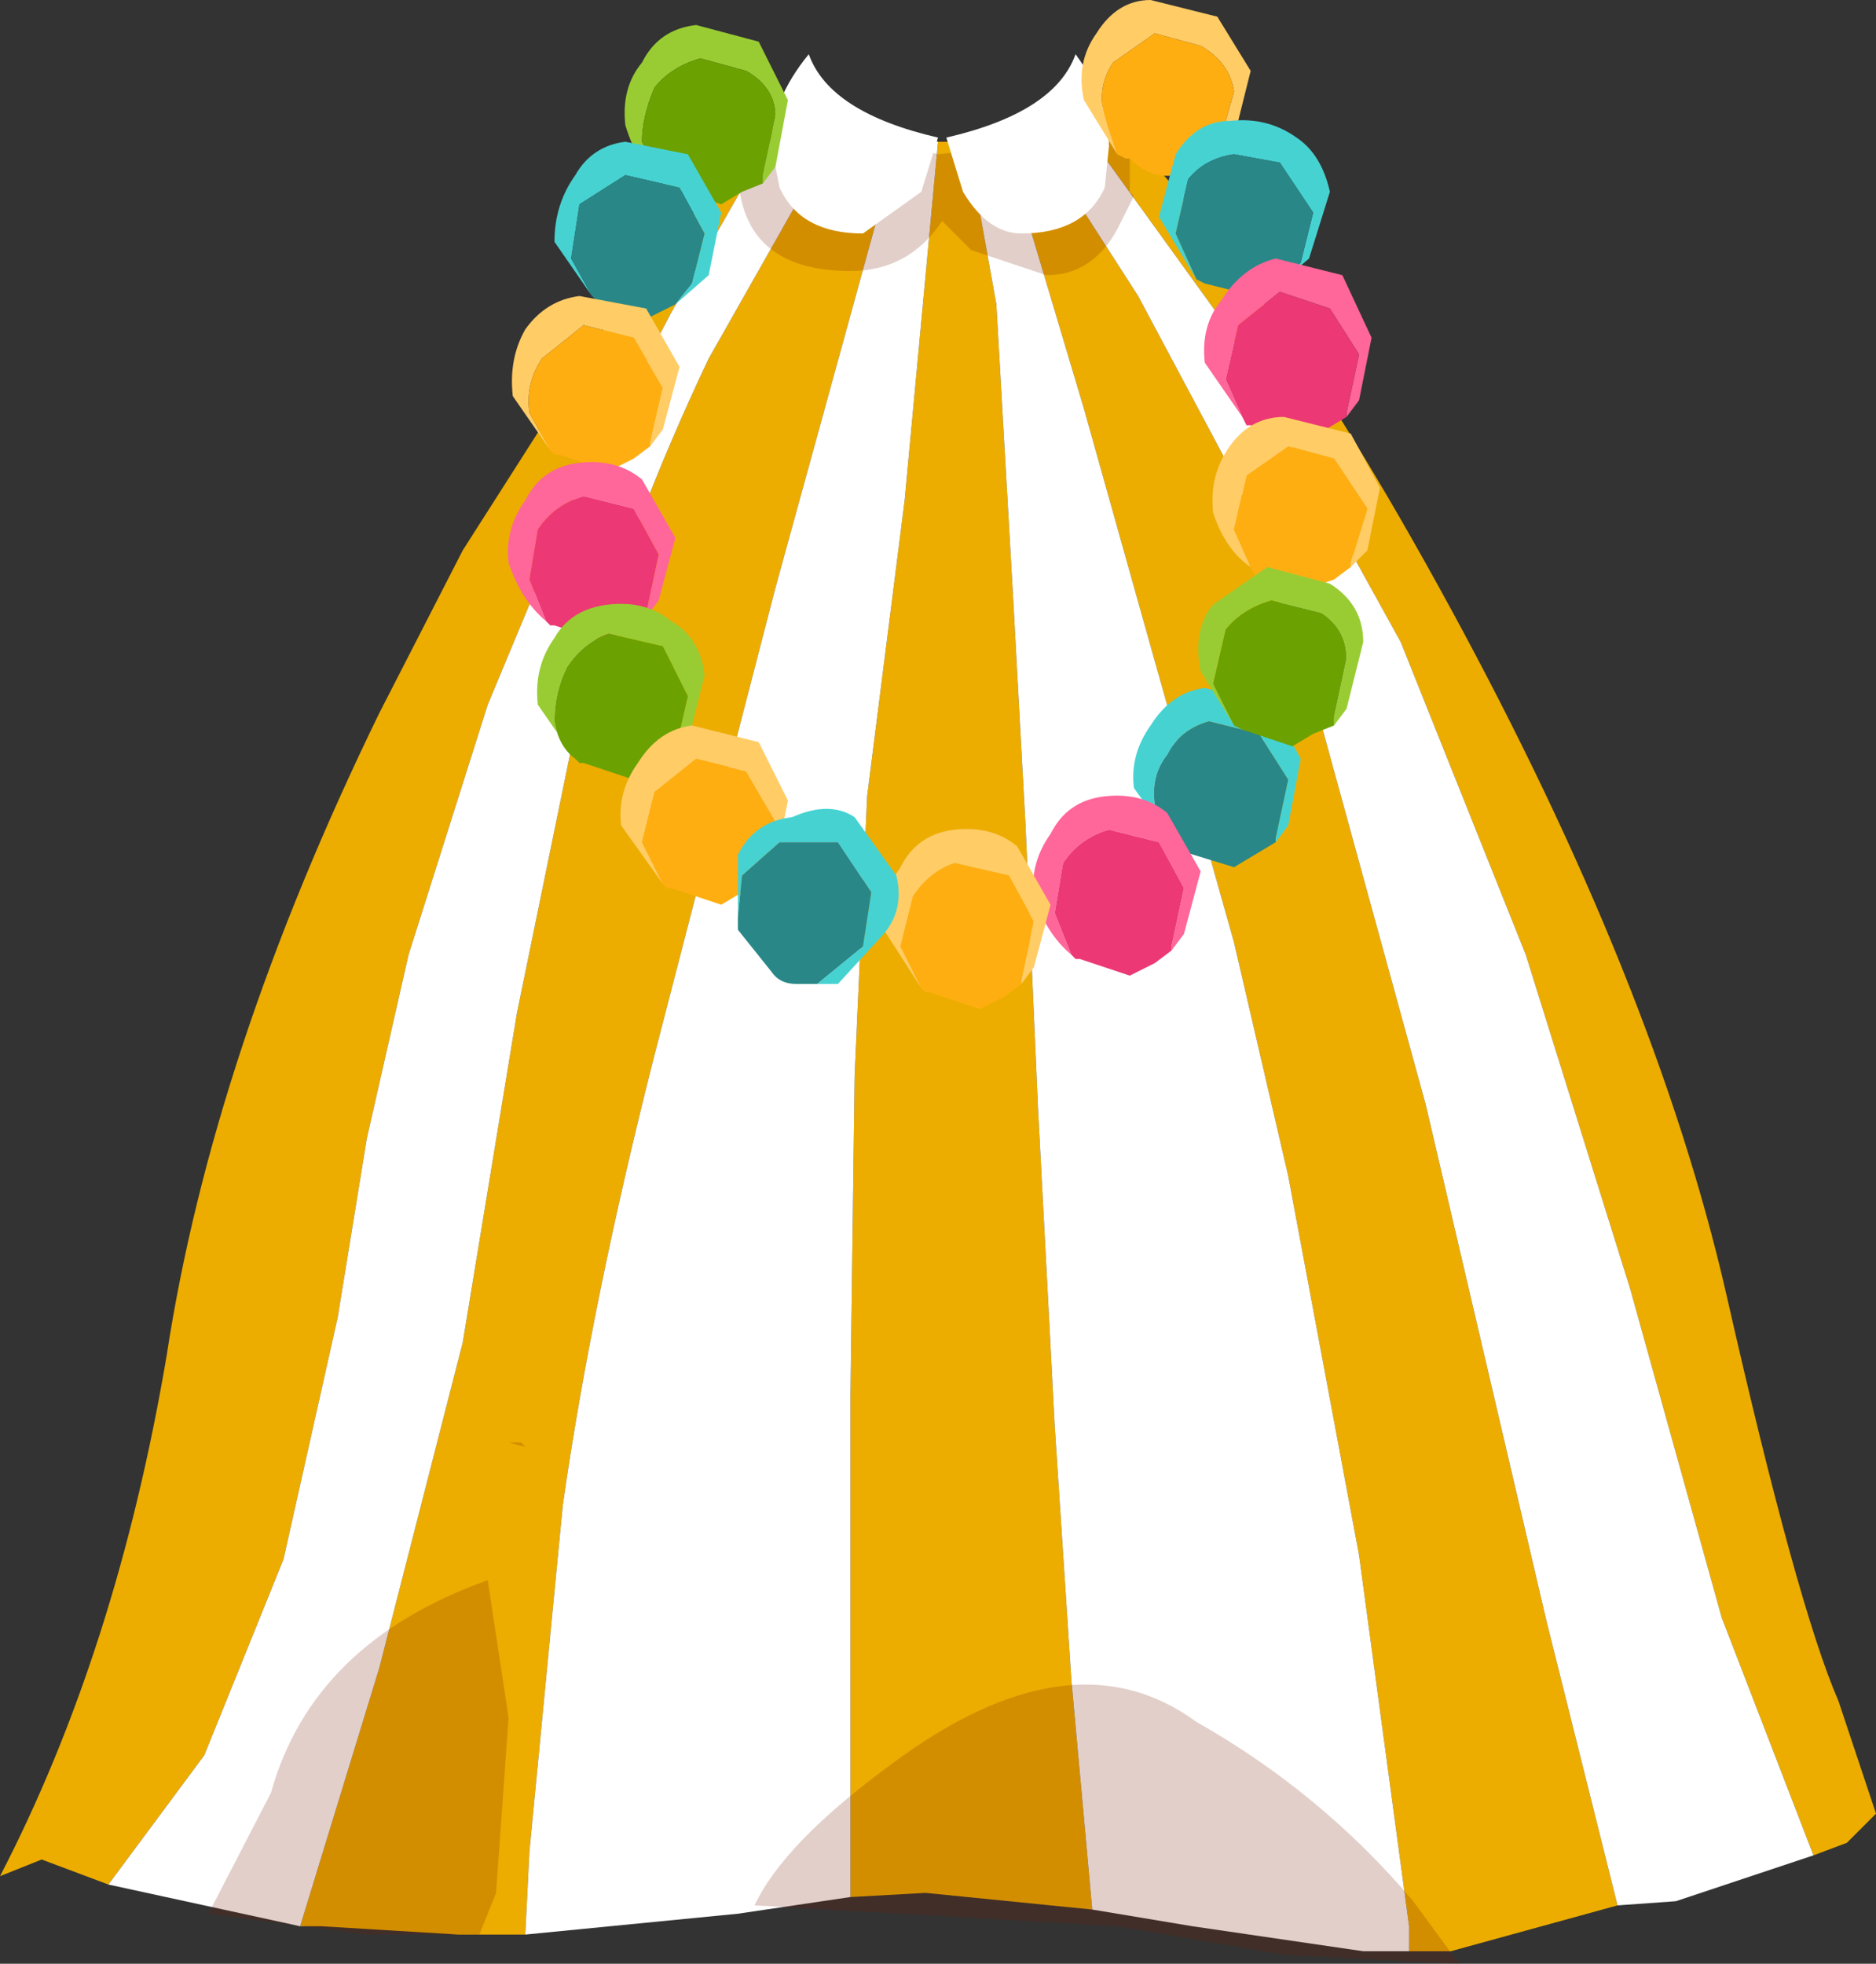 <svg xmlns="http://www.w3.org/2000/svg" xmlns:ffdec="https://www.free-decompiler.com/flash" xmlns:xlink="http://www.w3.org/1999/xlink" ffdec:objectType="frame" width="22.5" height="23.55"><rect width="100%" height="100%" fill="#333333" stroke="none"/><use ffdec:characterId="3" xlink:href="#a" width="22.5" height="23.55"/><defs><g id="a" fill-rule="evenodd"><path fill="#ecad00" d="M9.6.95h.05l-1.6 2.8-1.2 2.3-1 2.4-.95 3-.5 2.2-.35 2.15-.65 2.9-.95 2.35L1.3 22.6l-.8-.3-.5.2q1.4-2.7 2-6.25.55-3.6 2.55-7.7l1-1.95L7.4 3.7zm1.1.6.1.05-1.5 5.45-1.45 5.6q-.75 2.95-1.1 5.4l-.4 4.15-.05 1h-.8l-1.65-.1H3.6l.95-3.1 1-3.9.65-3.95.8-3.9Q7.55 6.3 8.5 4.3l1.7-3 .05.05h.05l.15.1zm1.3 0 .3-.1 1.35 2.1 1.2 2.25 1 2.9 1.25 4.55 1.45 6.2.85 3.4-2 .55h-.5v-.3l-.6-4.45-.85-4.55-.65-2.8-1-3.55L13 4.9zm-.5.15h.1l.35 1.95.2 3.5.15 2.75.15 3.4.2 3.8.2 3.05.25 2.75-2-.2-.9.05v-6l.05-3.85.15-3.35.45-3.55.4-4.3zm11 20.05-.35.35-.4.15-1.1-2.85-1.1-3.95-1.25-4-1.5-3.75-2.1-3.8-1.95-2.7.2-.1q2 1.7 4.45 6.2t3.3 8.2q.85 3.75 1.35 4.9z"/><path fill="#fff" d="M10.8 1.6h.05l.4.1-.4 4.3-.45 3.55-.15 3.35-.05 3.85v6l-1.35.2-2.55.25.05-1 .4-4.15q.35-2.45 1.1-5.4l1.45-5.6zM9.65.95l.55.35-1.7 3q-.95 2-1.5 3.95l-.8 3.9-.65 3.95-1 3.9-.95 3.1-2.3-.5 1.15-1.55.95-2.35.65-2.9.35-2.15.5-2.2.95-3 1-2.4 1.2-2.3zm2.3 2.7L11.6 1.7l.4-.15 1 3.35.8 2.85 1 3.55.65 2.8.85 4.55.6 4.45v.3h-.55l-2.05-.3-1.2-.2-.25-2.75-.2-3.05-.2-3.8-.15-3.4-.15-2.75zm.35-2.2.15-.1.3-.15 1.95 2.7 2.1 3.8 1.5 3.75 1.25 4 1.1 3.95 1.1 2.85-1.65.55-.7.05-.85-3.4-1.45-6.2-1.25-4.55-1-2.9-1.2-2.25z"/><path fill="#772000" fill-opacity=".212" d="m6.25 17.3.05.05-.2-.05zm7.05-14v.05zm-.1-2.1v.05l.3.35.05.1v.6l.05.05-.2.4q-.3.55-.85.55l-.9-.3-.35-.35q-.4.6-1.1.6-1.35 0-1.35-1.25l.25-.3.2-.35.2.15-.1.2.25.5.4.3q.4 0 .7-.5l.15-.25.35.1.45-.05.05.1q.25.45.8.45l.3-.55zM6.1 20.6l-.15 2.1-.2.5H4.4l-1.9-.25.75-1.45q.5-1.8 2.6-2.55zm8.25.05q1.5.85 2.6 2.15l.55.75-2-.1h-.05l-2.05-.35-4.35-.25q.35-.75 1.65-1.7 2.15-1.6 3.65-.5"/><path fill="#fff" d="M12.25 2.8q-.4 0-.7-.5l-.2-.65q1.3-.3 1.55-1 .4.55.4 1.1l-.05.5q-.25.55-1 .55m-1.9 0q-.75 0-1-.55l-.1-.5q0-.55.45-1.1.25.7 1.55 1l-.2.65z"/><path fill="#fc6" d="M13.4 1.85 13 1.2q-.1-.45.15-.8.25-.4.65-.4l.8.2.4.65-.2.8-.2.2V1.8l.2-.7q-.05-.35-.4-.55L13.85.4l-.5.35q-.2.3-.1.65z"/><path fill="#ffae12" d="m13.4 1.85-.15-.45q-.1-.35.1-.65l.5-.35.55.15q.35.2.4.55l-.2.7v.05l-.2.1-.3.15q-.3.05-.55-.2h-.05z"/><path fill="#9c3" d="M7.95 2.2q-.3-.2-.45-.7-.05-.45.2-.75.2-.4.65-.45l.75.2.35.7-.15.8-.15.2v-.1l.15-.7q0-.35-.35-.55L8.4.7q-.35.1-.55.35-.15.35-.15.65z"/><path fill="#6ba100" d="m7.95 2.2-.25-.5q0-.3.15-.65.2-.25.55-.35l.55.15q.35.2.35.55l-.15.7v.1l-.25.1-.25.15-.6-.2z"/><path fill="#47d2d2" d="m7.1 3.55-.45-.65q0-.45.25-.8.2-.35.6-.4l.75.15.4.7-.15.75-.4.35.2-.25.15-.6-.3-.55-.65-.15-.55.35-.1.65z"/><path fill="#298787" d="m7.1 3.55-.25-.45.1-.65.55-.35.65.15.3.55-.15.6-.2.25-.3.15-.6-.15-.05-.05z"/><path fill="#fc6" d="m6.6 5.4-.45-.65q-.05-.45.15-.8.25-.35.65-.4l.8.15.4.7-.2.75-.15.2V5.3l.15-.65-.35-.6L7 3.9l-.5.4q-.2.3-.15.65z"/><path fill="#ffae12" d="m6.6 5.4-.25-.45q-.05-.35.15-.65l.5-.4.6.15.35.6-.15.65v.05l-.2.15-.3.15-.6-.2h-.05z"/><path fill="#f69" d="M6.55 7.45q-.3-.25-.45-.7-.05-.4.2-.75.2-.4.65-.45t.75.2l.4.7-.2.75-.15.2v-.05l.15-.7-.3-.55-.6-.15q-.35.1-.55.4l-.1.6z"/><path fill="#ec3874" d="m6.55 7.45-.2-.5.1-.6q.2-.3.55-.4l.6.15.3.55-.15.7v.05l-.2.15-.3.15-.6-.2H6.6z"/><path fill="#47d2d2" d="m14.1 10.15-.5-.7q-.05-.4.2-.75.25-.4.65-.45l.8.2.35.65-.15.8-.15.2v-.05l.15-.7-.35-.55-.6-.15q-.35.1-.5.4-.2.25-.15.6z"/><path fill="#298787" d="m14.1 10.15-.25-.5q-.05-.35.15-.6.15-.3.5-.4l.6.15.35.55-.15.7v.05l-.25.15-.25.15-.65-.2z"/><path fill="#9c3" d="m6.9 9.1-.45-.65q-.05-.45.2-.8.2-.35.65-.4t.75.2q.35.2.4.65l-.2.8-.15.15V9l.15-.65-.3-.6-.65-.15q-.3.1-.5.4-.15.3-.15.65.05.3.25.45"/><path fill="#6ba100" d="M6.9 9.1q-.2-.15-.25-.45 0-.35.15-.65.2-.3.5-.4l.65.15.3.6L8.1 9v.05l-.2.15-.3.15-.6-.2h-.05z"/><path fill="#f69" d="M14.05 11.4v-.05l.15-.7-.3-.55-.6-.15q-.35.1-.55.4l-.1.6.2.5q-.3-.25-.45-.7-.05-.4.2-.75.2-.4.65-.45t.75.2l.4.7-.2.75z"/><path fill="#ec3874" d="m12.85 11.45-.2-.5.1-.6q.2-.3.55-.4l.6.15.3.55-.15.7v.05l-.2.15-.3.15-.6-.2h-.05z"/><path fill="#fc6" d="m11.05 11.85-.45-.7q-.05-.4.2-.75.2-.4.65-.45t.75.2l.4.7-.2.75-.15.2v-.05l.15-.7-.3-.55-.65-.15q-.3.1-.5.4l-.15.6z"/><path fill="#ffae12" d="m11.05 11.85-.25-.5.15-.6q.2-.3.5-.4l.65.15.3.55-.15.7v.05l-.2.15-.3.15-.6-.2h-.05z"/><path fill="#fc6" d="m7.95 10.6-.5-.7q-.05-.4.2-.75.25-.4.65-.45l.8.2.35.7-.15.75-.15.2v-.05l.15-.65-.35-.6-.6-.15-.5.4-.15.6z"/><path fill="#ffae12" d="m7.95 10.6-.25-.5.15-.6.5-.4.6.15.35.6-.15.65v.05l-.25.15-.25.15-.6-.2H8z"/><path fill="#47d2d2" d="M8.85 11v-.75q.2-.4.65-.45.45-.2.75 0l.5.7q.1.4-.15.7l-.55.6H9.8l.55-.45.1-.65-.4-.6h-.7l-.45.4z"/><path fill="#298787" d="m8.85 11 .05-.5.45-.4h.7l.4.6-.1.65-.55.45h-.25q-.2 0-.3-.15l-.4-.5V11"/><path fill="#47d2d2" d="m14.35 3.35-.45-.75.2-.75q.25-.4.65-.4.45-.05.8.2.3.2.4.65l-.25.8-.35.3.25-.25.15-.6-.4-.6-.55-.1q-.35.05-.55.3l-.15.65z"/><path fill="#298787" d="m14.35 3.35-.25-.55.15-.65q.2-.25.55-.3l.55.1.4.6-.15.6-.25.25-.3.15-.6-.15z"/><path fill="#f69" d="M16.15 5v-.05l.15-.7-.35-.55-.6-.2-.5.4-.15.65.2.45-.45-.65q-.05-.45.2-.75.25-.4.65-.5l.8.2.35.75-.15.75z"/><path fill="#ec3874" d="m14.9 5-.2-.45.15-.65.5-.4.6.2.35.55-.15.7V5l-.25.15-.3.1-.6-.15h-.05z"/><path fill="#fc6" d="M15 6.8q-.3-.2-.45-.65-.05-.45.2-.8T15.4 5l.8.2.35.65-.15.75-.2.2v-.05l.2-.65-.4-.6-.55-.15-.5.35-.15.65z"/><path fill="#ffae12" d="m15 6.8-.2-.45.15-.65.5-.35.55.15.4.6-.2.65v.05l-.2.15-.3.1-.6-.15h-.05z"/><path fill="#9c3" d="m14.8 8.7-.4-.65q-.1-.5.15-.8l.65-.45.75.2q.4.25.4.7l-.2.8-.15.2v-.1l.15-.7q0-.35-.3-.55l-.6-.15q-.35.1-.55.35l-.15.65z"/><path fill="#6ba100" d="m14.8 8.7-.25-.5.15-.65q.2-.25.55-.35l.6.15q.3.2.3.55l-.15.7v.1l-.25.1-.25.15-.6-.2z"/></g></defs></svg>